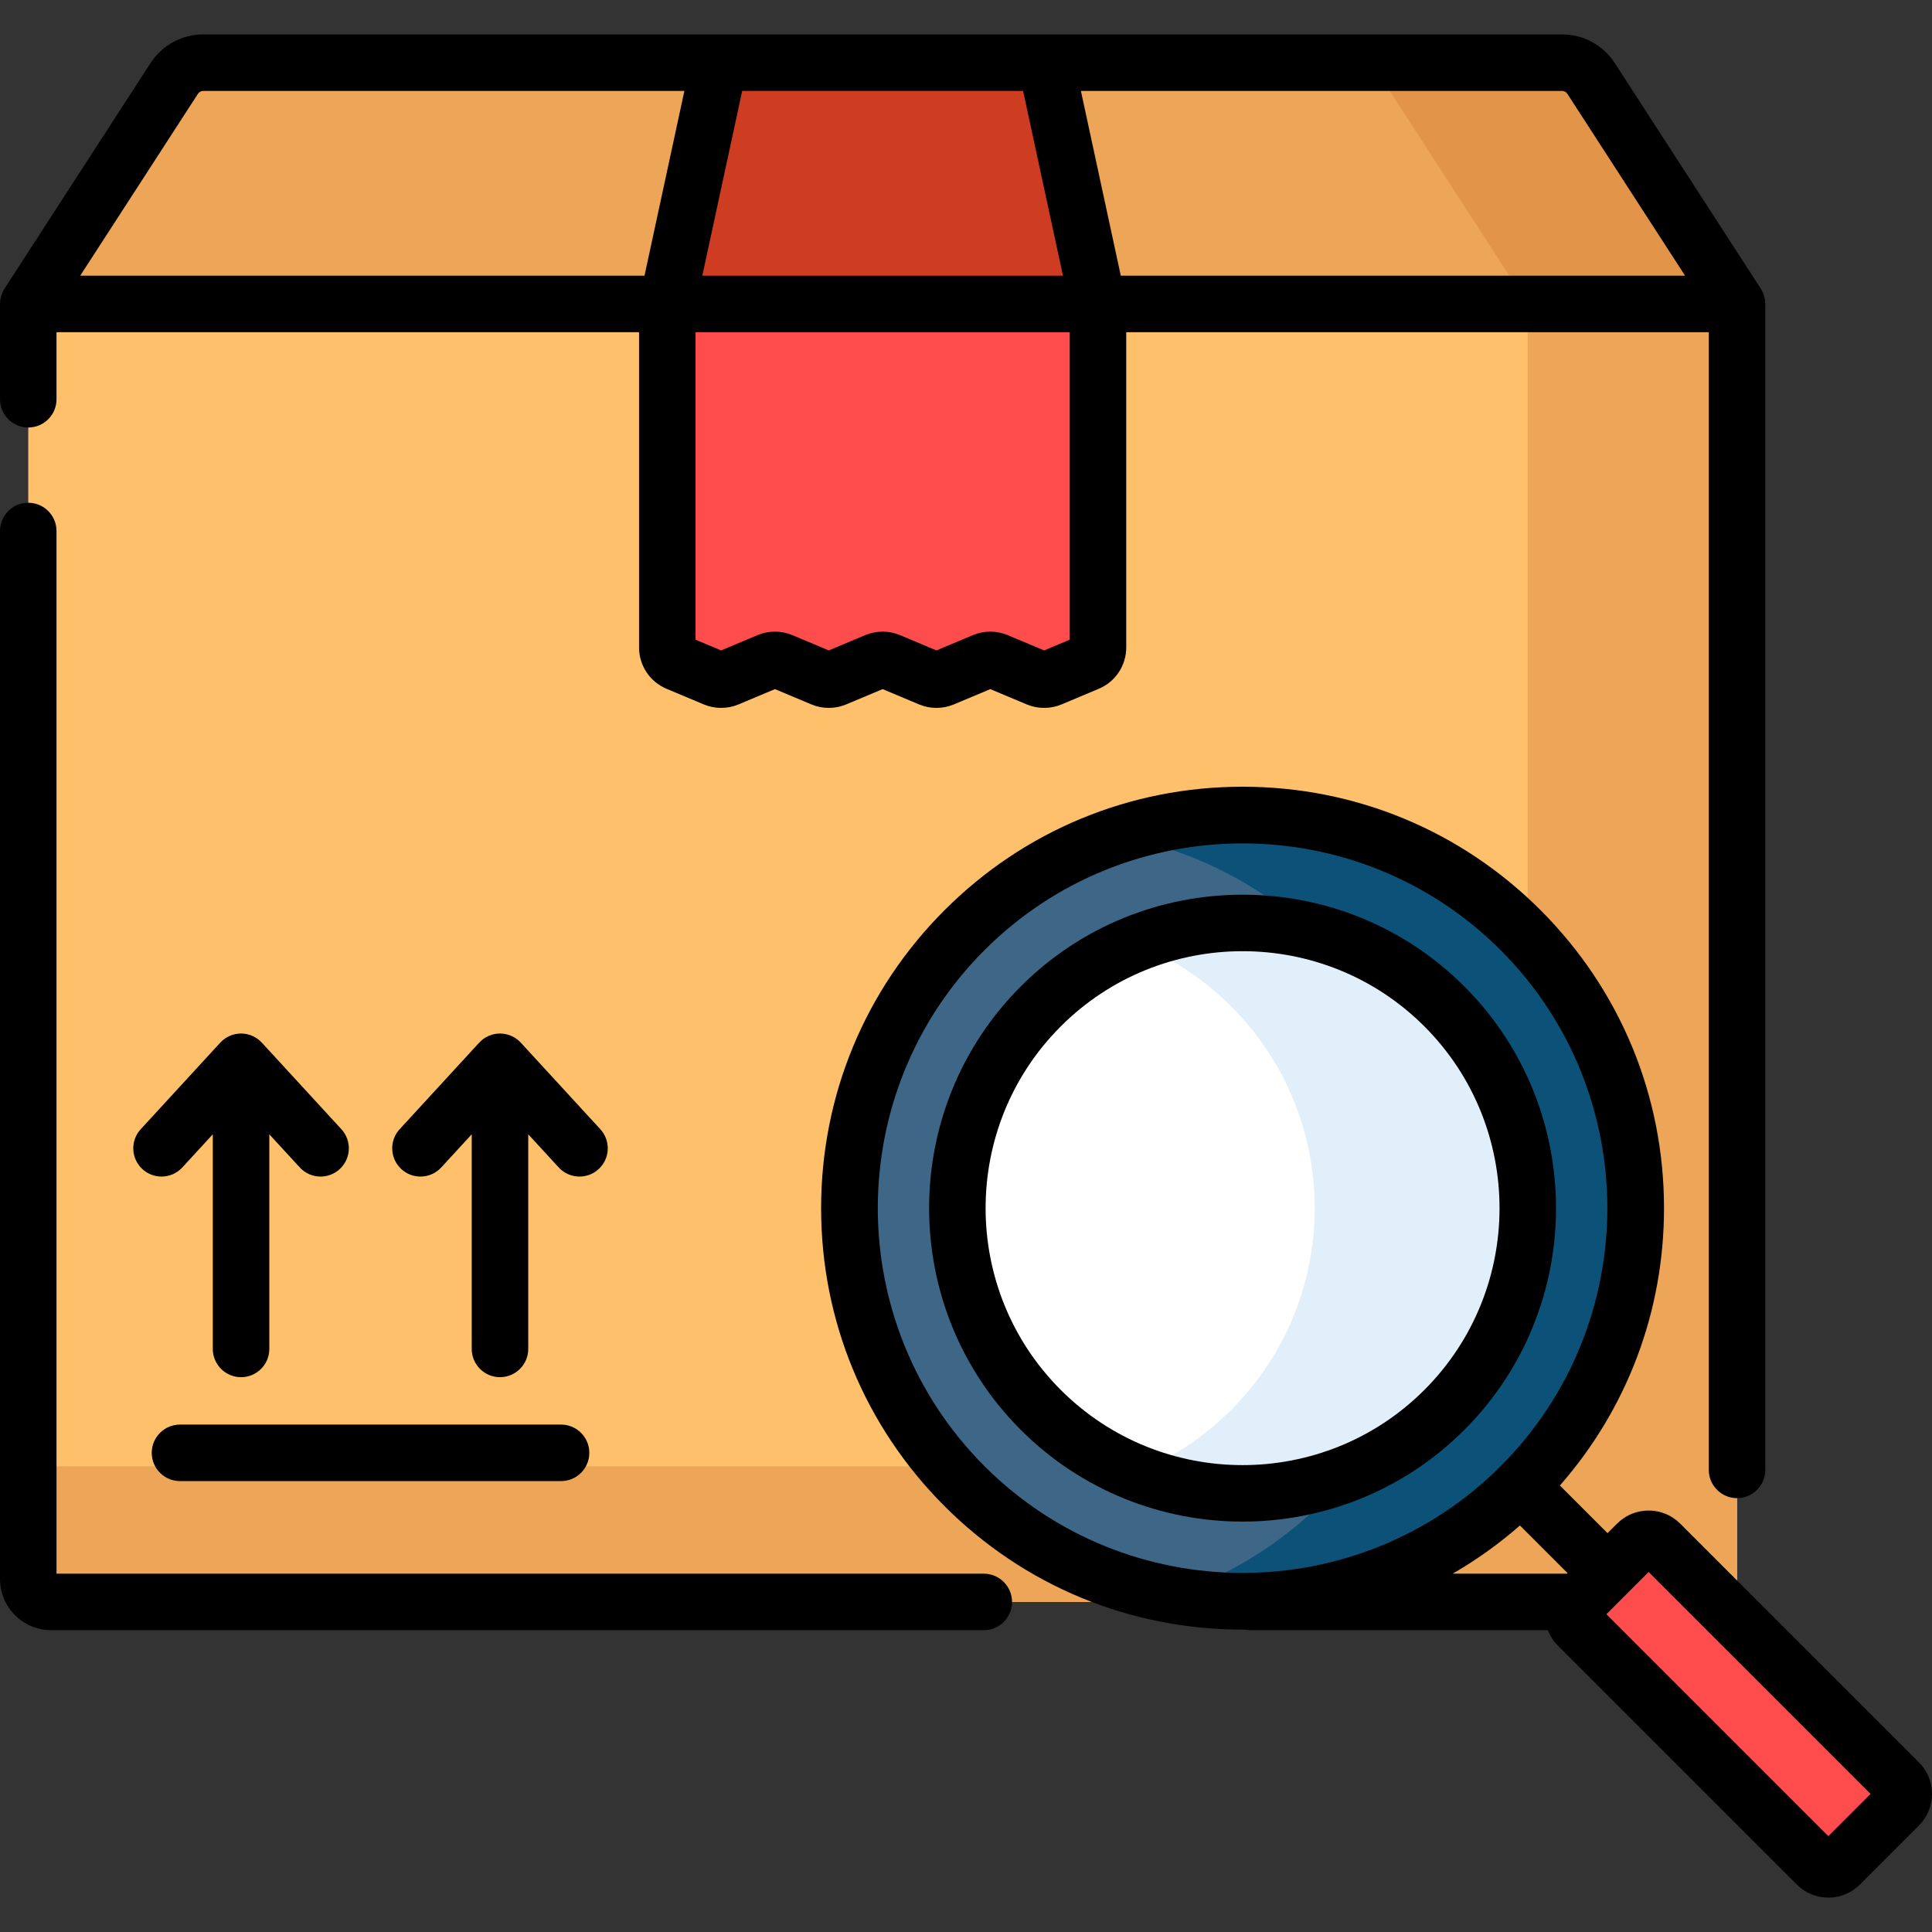 <?xml version="1.0" encoding="iso-8859-1"?>
<!-- Generator: Adobe Illustrator 19.0.0, SVG Export Plug-In . SVG Version: 6.00 Build 0)  -->
<svg version="1.1" id="Capa_1" xmlns="http://www.w3.org/2000/svg" xmlns:xlink="http://www.w3.org/1999/xlink" x="0px" y="0px"
	 viewBox="0 0 511.999 511.999" style="enable-background:new 0 0 511.999 511.999;" xml:space="preserve">
<rect x="0" y="0" width="511.999" height="511.999" fill="#333333" stroke="none"/>
<path style="fill:#FFC06C;" d="M413.948,16.605H53.872c-3.113,0-6.014,1.578-7.706,4.192L7.488,80.552v337.902
	c0,3.355,2.72,6.075,6.075,6.075h440.695c3.355,0,6.075-2.72,6.075-6.075V80.552l0,0l-38.678-59.756
	C419.962,18.183,417.061,16.605,413.948,16.605z"/>
<g>
	<path style="fill:#EDA558;" d="M421.654,20.796c-1.692-2.614-4.593-4.192-7.706-4.192h-50.51l41.391,63.948v308.036H7.488v29.867
		c0,3.355,2.72,6.075,6.075,6.075h440.695l0,0c3.355,0,6.075-2.72,6.075-6.075v-29.867l0,0V80.552l0,0l0,0l0,0L421.654,20.796z"/>
	<path style="fill:#EDA558;" d="M460.332,80.552l-38.678-59.756c-1.692-2.614-4.593-4.192-7.706-4.192H53.872
		c-3.113,0-6.014,1.578-7.706,4.192L7.488,80.552H460.332z"/>
</g>
<polygon style="fill:#CE3D21;" points="277.172,16.605 190.647,16.605 176.844,80.552 290.976,80.552 "/>
<path style="fill:#FF4C4C;" d="M176.844,80.552v91.02c0,1.774,1.064,3.376,2.7,4.063l9.858,4.14c1.091,0.458,2.321,0.458,3.412,0
	l10.852-4.557c1.091-0.458,2.321-0.458,3.412,0l10.854,4.557c1.091,0.458,2.321,0.458,3.412,0l10.85-4.557
	c1.091-0.458,2.321-0.458,3.412,0l10.855,4.558c1.091,0.458,2.32,0.458,3.412,0l10.857-4.558c1.091-0.458,2.32-0.458,3.411,0
	L275,179.775c1.091,0.458,2.32,0.458,3.411,0l9.864-4.141c1.636-0.687,2.701-2.288,2.701-4.063v-91.02H176.844V80.552z"/>
<path style="fill:#E29549;" d="M363.438,16.605l41.391,63.948h55.503l0,0l-38.678-59.756c-1.692-2.614-4.593-4.192-7.706-4.192
	H363.438z"/>
<circle style="fill:#3D6687;" cx="329.29" cy="320.168" r="104.2"/>
<path style="fill:#0C5177;" d="M402.973,246.492c-28.961-28.961-70.727-37.303-107.072-25.04
	c20.156,3.649,39.444,13.257,55.025,28.838c40.692,40.692,40.692,106.668,0,147.36c-11.731,11.731-25.566,20.073-40.288,25.04
	c32.485,5.881,67.223-3.726,92.335-28.838C443.665,353.159,443.665,287.184,402.973,246.492z"/>
<circle style="fill:#FFFFFF;" cx="329.29" cy="320.168" r="75.62"/>
<path style="fill:#E1EFFB;" d="M382.762,266.702c-22.093-22.093-54.454-27.652-81.72-16.688c9.179,3.691,17.782,9.251,25.22,16.688
	c29.531,29.531,29.531,77.409,0,106.94c-7.438,7.438-16.041,12.997-25.22,16.688c27.266,10.964,59.627,5.405,81.72-16.688
	C412.293,344.111,412.293,296.232,382.762,266.702z"/>
<path style="fill:#FF4C4C;" d="M503.241,478.475l-15.645,15.645c-1.695,1.695-4.443,1.695-6.138,0l-63.269-63.269
	c-1.695-1.695-1.695-4.443,0-6.138l15.645-15.645c1.695-1.695,4.443-1.695,6.138,0l63.269,63.269
	C504.936,474.031,504.936,476.78,503.241,478.475z"/>
<path d="M388.057,261.407c-32.403-32.403-85.126-32.403-117.529,0s-32.403,85.126,0,117.529
	c16.202,16.202,37.483,24.302,58.764,24.302c21.282,0,42.563-8.101,58.765-24.302C420.46,346.533,420.46,293.81,388.057,261.407z
	 M377.468,368.347c-26.564,26.565-69.787,26.564-96.351,0s-26.564-69.786,0-96.35c13.282-13.282,30.729-19.923,48.176-19.923
	s34.893,6.641,48.175,19.923C404.031,298.561,404.031,341.783,377.468,368.347z"/>
<path d="M260.711,417.042H14.976V140.724c0-4.135-3.352-7.488-7.488-7.488S0,136.588,0,140.724v277.731
	c0,7.479,6.084,13.562,13.562,13.562h247.149c4.135,0,7.488-3.352,7.488-7.488C268.199,420.394,264.846,417.042,260.711,417.042z"/>
<path d="M7.488,113.294c4.135,0,7.488-3.352,7.488-7.488V88.04h154.38v83.532c0,4.803,2.861,9.108,7.289,10.966l9.858,4.14
	c2.927,1.228,6.283,1.229,9.21,0l9.66-4.056l9.664,4.058c2.926,1.227,6.282,1.226,9.208-0.002l9.658-4.056l9.661,4.057
	c2.927,1.229,6.284,1.23,9.21,0l9.664-4.057l9.664,4.057c1.464,0.615,3.035,0.922,4.606,0.922c1.57,0,3.141-0.307,4.603-0.921
	l9.863-4.14c4.429-1.859,7.291-6.164,7.291-10.967V88.04h154.38v301.495c0,4.135,3.352,7.488,7.488,7.488
	c4.135,0,7.488-3.352,7.488-7.488V80.553c0-0.045-0.009-0.09-0.01-0.135c-0.004-0.205-0.024-0.408-0.044-0.613
	c-0.014-0.141-0.022-0.281-0.044-0.421c-0.033-0.212-0.086-0.42-0.138-0.628c-0.031-0.127-0.054-0.255-0.092-0.38
	c-0.069-0.228-0.16-0.449-0.251-0.67c-0.041-0.1-0.072-0.204-0.118-0.302c-0.146-0.315-0.313-0.623-0.505-0.919L427.94,16.728
	c-3.085-4.765-8.316-7.61-13.991-7.61l0,0H53.872l0,0c-5.676,0-10.906,2.845-13.992,7.611L1.202,76.484
	c-0.192,0.297-0.359,0.604-0.505,0.919c-0.046,0.098-0.076,0.202-0.118,0.302c-0.091,0.221-0.182,0.443-0.251,0.67
	c-0.038,0.125-0.061,0.253-0.092,0.38c-0.052,0.209-0.104,0.417-0.138,0.628c-0.022,0.139-0.03,0.28-0.044,0.421
	c-0.02,0.204-0.04,0.408-0.044,0.613C0.009,80.463,0,80.507,0,80.553v25.253C0,109.941,3.352,113.294,7.488,113.294z
	 M413.948,24.093c0.576,0,1.108,0.289,1.42,0.772l31.198,48.2H297.02l-10.571-48.972C286.449,24.093,413.948,24.093,413.948,24.093z
	 M196.691,24.093h74.437L281.7,73.065h-95.58L196.691,24.093z M184.331,88.04h99.157v81.483l-6.782,2.847l-9.665-4.057
	c-1.463-0.615-3.035-0.922-4.605-0.922s-3.141,0.307-4.604,0.921l-9.664,4.057l-9.665-4.058c-2.925-1.227-6.281-1.226-9.208,0.002
	l-9.657,4.056l-9.661-4.056c-2.927-1.229-6.284-1.228-9.21,0l-9.66,4.056l-6.777-2.845V88.04H184.331z M52.451,24.866
	c0.313-0.484,0.845-0.773,1.421-0.773h127.499L170.8,73.065H21.254L52.451,24.866z"/>
<path d="M508.535,467.042l-63.265-63.265c-0.002-0.002-0.003-0.003-0.005-0.005c-0.049-0.049-0.102-0.089-0.151-0.137
	c-0.239-0.231-0.482-0.457-0.737-0.665c-0.057-0.047-0.119-0.086-0.177-0.131c-0.256-0.202-0.516-0.398-0.786-0.577
	c-0.013-0.009-0.028-0.016-0.041-0.025c-1.907-1.252-4.137-1.928-6.471-1.928c-2.347,0-4.588,0.682-6.502,1.946
	c-0.003,0.002-0.006,0.004-0.009,0.006c-0.282,0.187-0.554,0.391-0.821,0.603c-0.046,0.037-0.096,0.068-0.142,0.106
	c-0.266,0.218-0.521,0.453-0.771,0.696c-0.039,0.038-0.081,0.069-0.119,0.108l-2.528,2.528l-12.628-12.628
	c17.846-20.358,27.597-46.179,27.597-73.501c0-29.833-11.618-57.88-32.713-78.974s-49.142-32.713-78.975-32.713
	s-57.88,11.618-78.974,32.713c-21.095,21.095-32.712,49.142-32.712,78.974s11.617,57.88,32.712,78.974
	c21.095,21.095,49.142,32.713,78.974,32.713c0.219,0,0.437-0.007,0.655-0.008c0.505,0.107,1.028,0.166,1.564,0.166h78.707
	c0.586,1.529,1.482,2.936,2.675,4.129l63.269,63.269c2.234,2.234,5.204,3.465,8.364,3.465c3.159,0,6.13-1.23,8.364-3.465
	l15.645-15.645c2.234-2.234,3.465-5.204,3.465-8.364C512,472.246,510.77,469.276,508.535,467.042z M260.907,388.557
	c-37.708-37.708-37.708-99.063,0-136.771c18.854-18.854,43.62-28.281,68.385-28.281c24.766,0,49.532,9.427,68.386,28.281
	c37.707,37.708,37.707,99.063,0,136.771S298.616,426.265,260.907,388.557z M415.27,417.042h-30.306
	c6.298-3.633,12.27-7.901,17.833-12.776l12.624,12.624L415.27,417.042z M484.526,486.6l-58.818-58.818l9.03-9.03l2.164-2.164
	l58.818,58.817L484.526,486.6z"/>
<path d="M63.883,364.967c4.135,0,7.488-3.352,7.488-7.488v-56.88l8.071,8.784c2.798,3.045,7.534,3.245,10.58,0.447
	c3.045-2.798,3.245-7.535,0.447-10.58l-21.072-22.933c-0.033-0.036-0.071-0.067-0.105-0.102c-0.099-0.104-0.202-0.203-0.307-0.301
	c-0.079-0.073-0.156-0.147-0.238-0.216c-0.113-0.096-0.23-0.187-0.348-0.277c-0.079-0.06-0.157-0.122-0.239-0.179
	c-0.134-0.093-0.273-0.179-0.413-0.263c-0.072-0.043-0.141-0.089-0.214-0.13c-0.164-0.092-0.333-0.173-0.504-0.253
	c-0.055-0.025-0.107-0.054-0.162-0.078c-0.198-0.086-0.402-0.162-0.609-0.231c-0.032-0.011-0.063-0.024-0.095-0.035
	c-0.226-0.072-0.457-0.133-0.692-0.184c-0.015-0.003-0.03-0.008-0.046-0.012c-0.24-0.05-0.485-0.089-0.733-0.116
	c-0.01-0.001-0.02-0.003-0.03-0.005c-0.256-0.026-0.516-0.041-0.779-0.041s-0.523,0.014-0.779,0.041
	c-0.01,0.001-0.02,0.004-0.03,0.005c-0.248,0.027-0.493,0.065-0.733,0.115c-0.016,0.003-0.032,0.009-0.048,0.012
	c-0.234,0.051-0.465,0.111-0.69,0.183c-0.033,0.011-0.065,0.025-0.098,0.036c-0.206,0.069-0.408,0.144-0.606,0.23
	c-0.055,0.024-0.108,0.053-0.163,0.079c-0.171,0.079-0.34,0.161-0.503,0.253c-0.072,0.04-0.141,0.086-0.213,0.129
	c-0.141,0.085-0.28,0.171-0.415,0.265c-0.08,0.056-0.157,0.117-0.235,0.176c-0.12,0.091-0.239,0.182-0.353,0.28
	c-0.079,0.068-0.156,0.14-0.232,0.211c-0.108,0.1-0.213,0.202-0.314,0.308c-0.033,0.034-0.069,0.064-0.101,0.099l-21.072,22.933
	c-2.798,3.045-2.598,7.782,0.448,10.58c1.438,1.322,3.253,1.974,5.064,1.974c2.023,0,4.039-0.815,5.515-2.422l8.071-8.783v56.88
	C56.395,361.614,59.748,364.967,63.883,364.967z"/>
<path d="M159.09,299.25l-21.072-22.933c-0.033-0.036-0.071-0.067-0.105-0.102c-0.099-0.104-0.202-0.203-0.307-0.301
	c-0.079-0.073-0.156-0.147-0.238-0.216c-0.113-0.096-0.23-0.187-0.348-0.277c-0.079-0.06-0.157-0.122-0.239-0.179
	c-0.134-0.093-0.273-0.179-0.413-0.263c-0.072-0.043-0.141-0.089-0.214-0.13c-0.164-0.092-0.333-0.173-0.504-0.253
	c-0.055-0.025-0.107-0.054-0.162-0.078c-0.198-0.086-0.402-0.162-0.609-0.231c-0.032-0.011-0.063-0.024-0.095-0.035
	c-0.226-0.072-0.457-0.133-0.692-0.184c-0.015-0.003-0.03-0.008-0.046-0.012c-0.24-0.05-0.485-0.089-0.733-0.116
	c-0.01-0.001-0.02-0.003-0.03-0.005c-0.256-0.026-0.516-0.041-0.779-0.041s-0.523,0.014-0.779,0.041
	c-0.01,0.001-0.02,0.004-0.03,0.005c-0.248,0.027-0.493,0.065-0.733,0.115c-0.016,0.003-0.032,0.009-0.048,0.012
	c-0.234,0.051-0.465,0.111-0.69,0.183c-0.033,0.011-0.065,0.025-0.098,0.036c-0.206,0.069-0.408,0.144-0.606,0.23
	c-0.055,0.024-0.108,0.053-0.163,0.079c-0.171,0.079-0.34,0.161-0.503,0.253c-0.072,0.04-0.141,0.086-0.213,0.129
	c-0.141,0.085-0.28,0.171-0.415,0.265c-0.08,0.056-0.157,0.117-0.235,0.176c-0.12,0.091-0.239,0.182-0.353,0.28
	c-0.079,0.068-0.156,0.14-0.232,0.211c-0.108,0.1-0.213,0.202-0.314,0.308c-0.033,0.034-0.069,0.064-0.101,0.099l-21.072,22.933
	c-2.798,3.045-2.598,7.782,0.448,10.58c1.438,1.322,3.253,1.974,5.064,1.974c2.023,0,4.039-0.815,5.515-2.422l8.071-8.783v56.88
	c0,4.135,3.352,7.488,7.488,7.488s7.488-3.352,7.488-7.488v-56.88l8.071,8.784c2.799,3.045,7.535,3.245,10.58,0.447
	C161.688,307.032,161.888,302.296,159.09,299.25z"/>
<path d="M47.702,392.504h100.984c4.135,0,7.488-3.352,7.488-7.488c0-4.135-3.352-7.488-7.488-7.488H47.702
	c-4.135,0-7.488,3.352-7.488,7.488C40.214,389.151,43.566,392.504,47.702,392.504z"/>
<g>
</g>
<g>
</g>
<g>
</g>
<g>
</g>
<g>
</g>
<g>
</g>
<g>
</g>
<g>
</g>
<g>
</g>
<g>
</g>
<g>
</g>
<g>
</g>
<g>
</g>
<g>
</g>
<g>
</g>
</svg>
